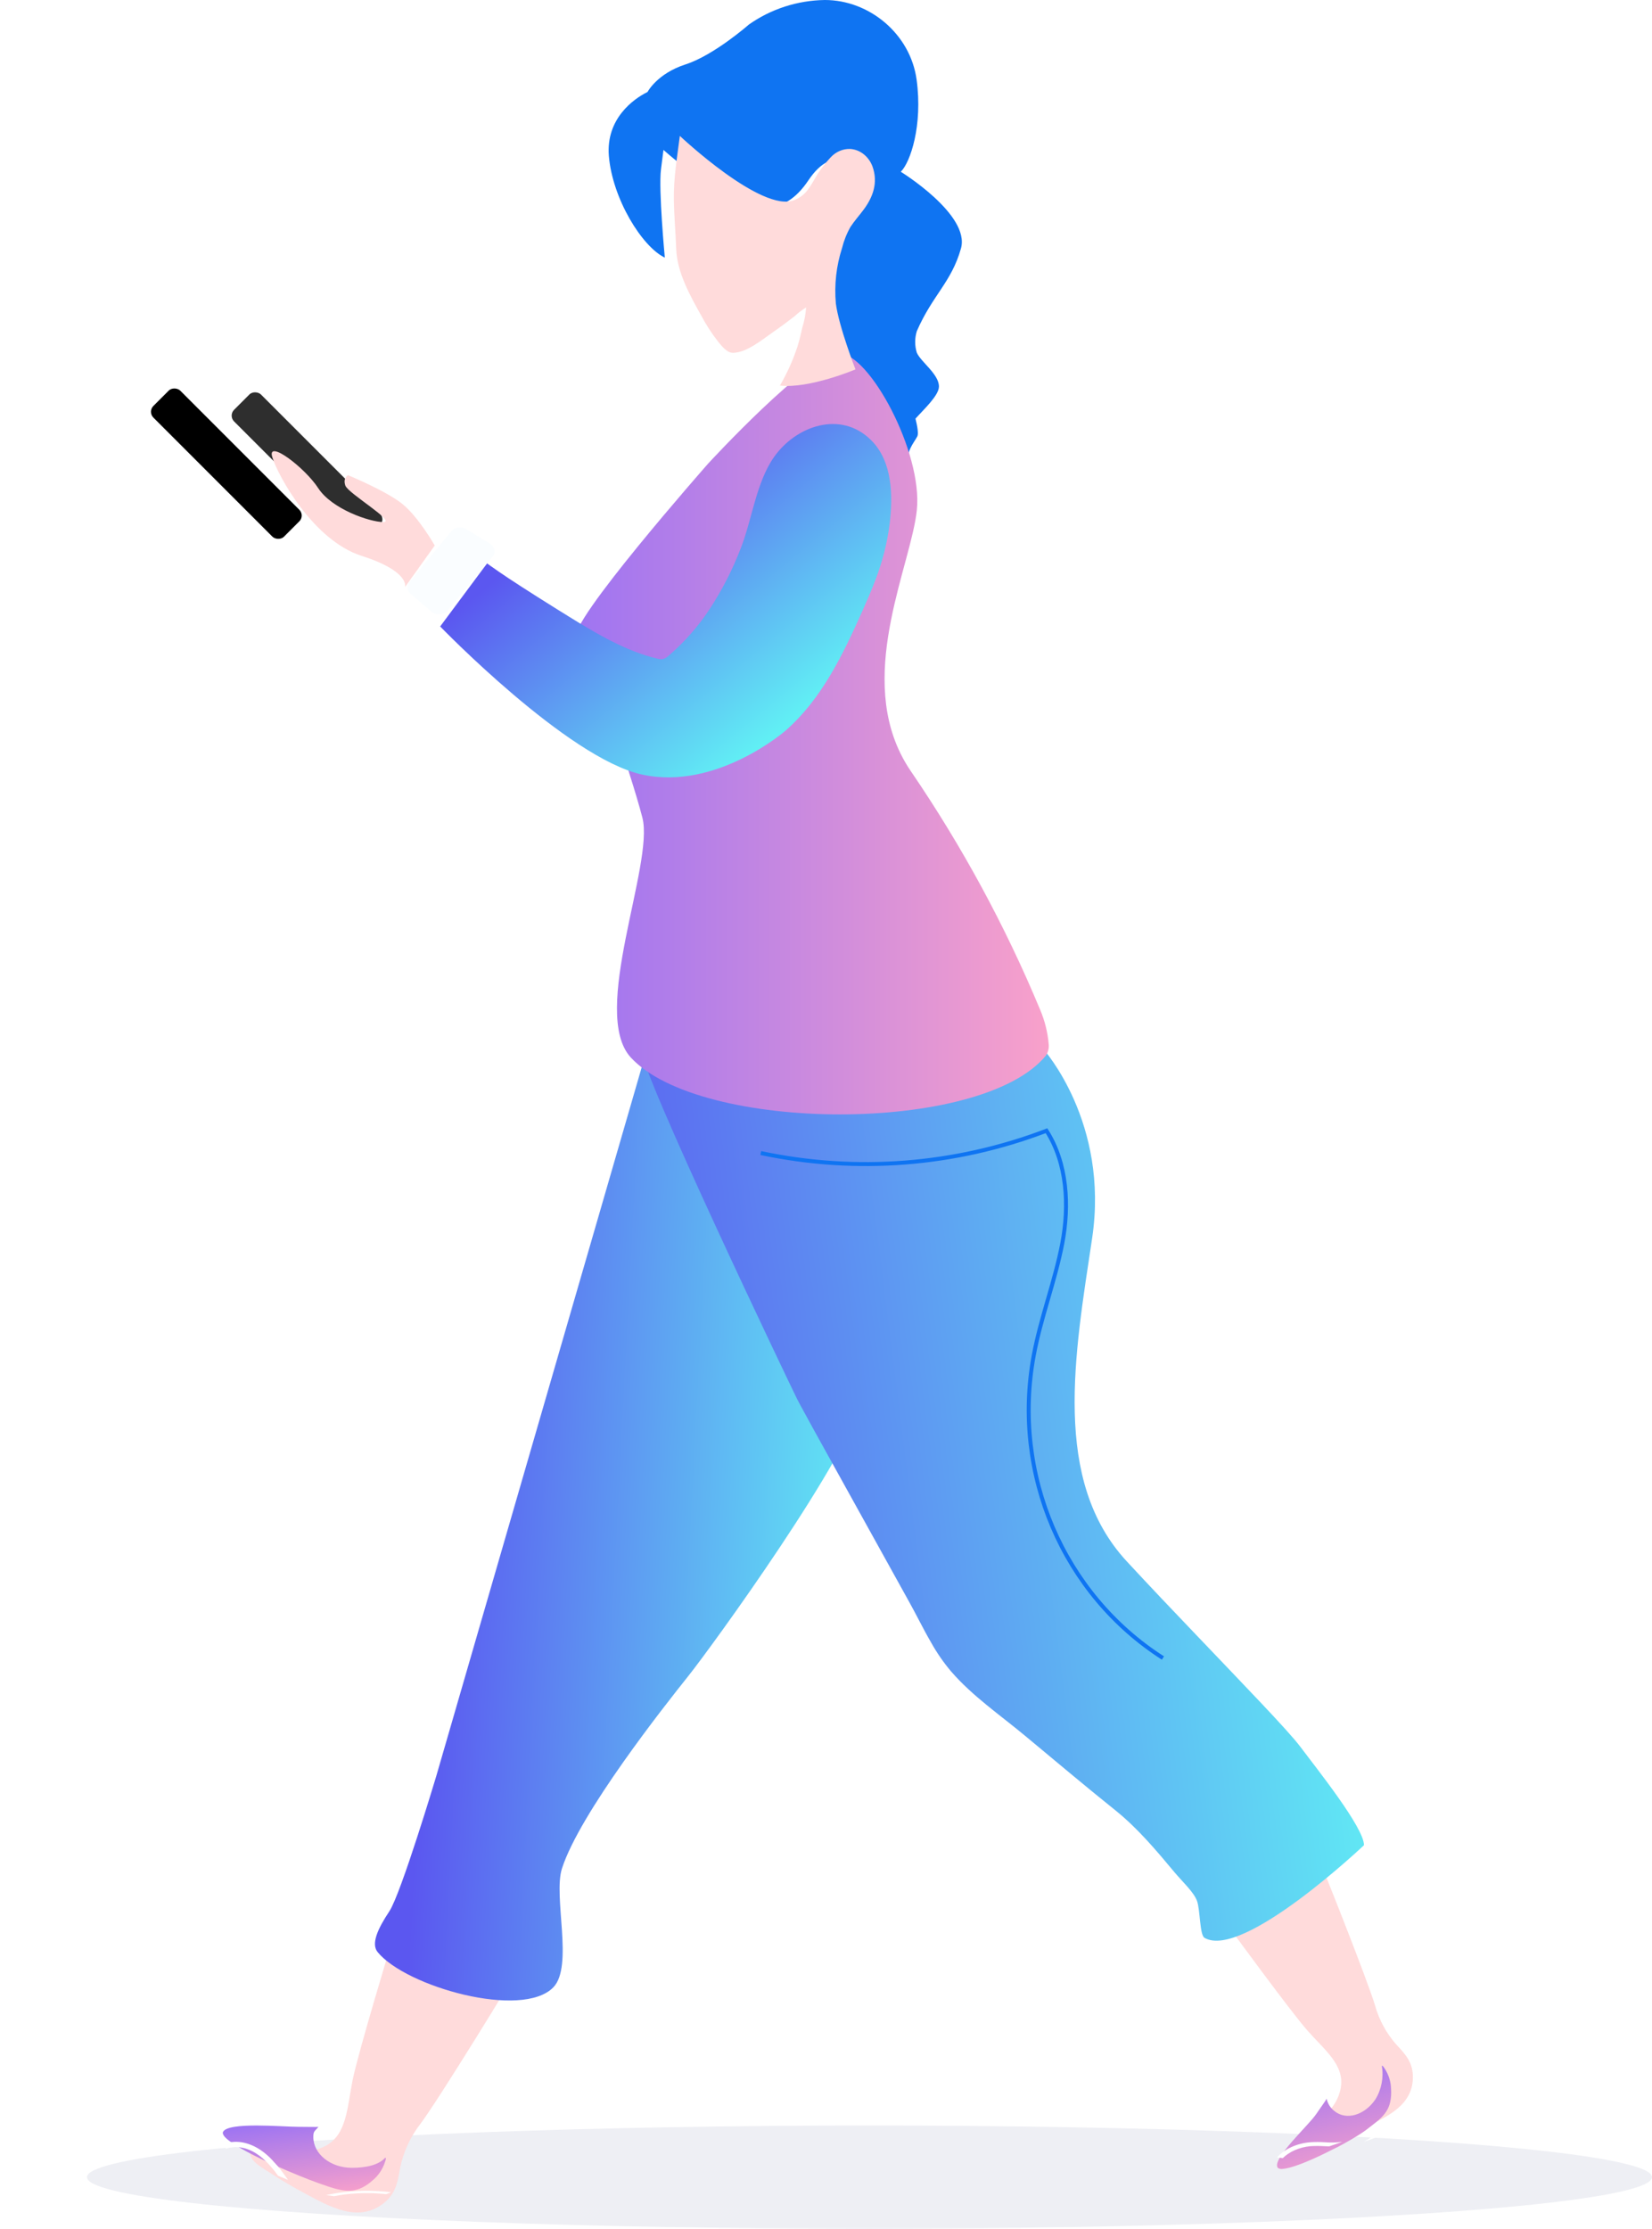<?xml version="1.0" encoding="UTF-8"?> <svg xmlns="http://www.w3.org/2000/svg" xmlns:xlink="http://www.w3.org/1999/xlink" width="304px" height="410px" viewBox="0 0 304 410"> <!-- Generator: Sketch 48.1 (47250) - http://www.bohemiancoding.com/sketch --> <title>girl</title> <desc>Created with Sketch.</desc> <defs> <linearGradient x1="56.677%" y1="109.065%" x2="19.831%" y2="-10.638%" id="linearGradient-1"> <stop stop-color="#F9A1CA" offset="0%"></stop> <stop stop-color="#926EF7" offset="100%"></stop> </linearGradient> <linearGradient x1="12.777%" y1="40.174%" x2="100.276%" y2="48.972%" id="linearGradient-2"> <stop stop-color="#5B57F0" offset="0%"></stop> <stop stop-color="#61EFF4" offset="100%"></stop> </linearGradient> <linearGradient x1="-5.206%" y1="65.643%" x2="100.276%" y2="48.972%" id="linearGradient-3"> <stop stop-color="#5B57F0" offset="0%"></stop> <stop stop-color="#61EFF4" offset="100%"></stop> </linearGradient> <linearGradient x1="100%" y1="50%" x2="-11.092%" y2="50%" id="linearGradient-4"> <stop stop-color="#F9A1CA" offset="0%"></stop> <stop stop-color="#926EF7" offset="100%"></stop> </linearGradient> <rect id="path-5" x="37" y="69" width="7" height="34" rx="1.51"></rect> <filter x="-578.6%" y="-116.2%" width="1542.9%" height="397.1%" filterUnits="objectBoundingBox" id="filter-6"> <feOffset dx="10" dy="11" in="SourceAlpha" result="shadowOffsetOuter1"></feOffset> <feGaussianBlur stdDeviation="15" in="shadowOffsetOuter1" result="shadowBlurOuter1"></feGaussianBlur> <feColorMatrix values="0 0 0 0 0 0 0 0 0 0 0 0 0 0 0 0 0 0 0.094 0" type="matrix" in="shadowBlurOuter1"></feColorMatrix> </filter> <linearGradient x1="32.14%" y1="24.695%" x2="82.803%" y2="76.364%" id="linearGradient-7"> <stop stop-color="#5B57F0" offset="0%"></stop> <stop stop-color="#61EFF4" offset="100%"></stop> </linearGradient> </defs> <g id="Landing-page-2" stroke="none" stroke-width="1" fill="none" fill-rule="evenodd" transform="translate(-1269, -232)"> <g id="girl" transform="translate(1285, 232)"> <ellipse id="Oval-6" fill-opacity="0.085" fill="#39407B" cx="144" cy="400.5" rx="144" ry="9.5"></ellipse> <path d="M210,354.283 C210,354.283 221.471,369.999 224.614,373.553 C227.758,377.107 231.443,379.871 230.732,384.041 C230.021,388.211 226.352,390.075 225.255,391.583 C224.159,393.092 223.069,394.6 225.086,394.963 C226.26,395.177 227.812,394.403 228.878,394.016 C231.018,393.226 233.111,392.326 235.158,391.339 C239.19,389.412 244.188,387.24 243.995,381.806 C243.902,379.2 242.519,377.802 240.905,376.057 C239.11,374.016 237.789,371.586 237.043,368.949 C235.737,364.447 226.43,341.016 225.503,339.144 C224.576,337.272 210,354.283 210,354.283 Z" id="Shape" fill="#FFDBDB" fill-rule="nonzero"></path> <path d="M236.344,391.076 C236.037,391.307 235.717,391.544 235.376,391.82 L235.232,391.931 C234.625,392.37 233.786,392.905 232.797,393.485 C232.06,393.916 231.249,394.377 230.389,394.831 L228.888,395.574 C228.247,395.909 227.592,396.221 226.937,396.534 C224.141,397.857 221.432,398.898 220.027,398.98 C219.736,399.035 219.437,398.977 219.181,398.816 C219.135,398.78 219.097,398.731 219.072,398.675 C218.247,396.913 224.741,391.046 226.194,388.912 C227.292,387.299 227.92,386.481 228.124,386.072 C228.335,387.008 228.858,387.824 229.591,388.362 C231.747,390.102 235.123,389.106 237.095,386.198 C238.223,384.385 238.65,382.159 238.282,380.005 C238.486,379.945 238.739,380.451 238.786,380.496 C239.389,381.392 239.78,382.437 239.926,383.537 C240.328,387.589 239.093,389.009 236.344,391.076 Z" id="Shape" fill="url(#linearGradient-1)" fill-rule="nonzero"></path> <path d="M56.153,357 C56.153,357 49.94,377.459 48.903,382.572 C47.866,387.685 47.866,392.797 43.726,394.846 C39.587,396.894 35.439,394.846 33.374,394.846 C31.308,394.846 29.259,394.846 30.263,396.894 C30.864,398.081 32.592,398.967 33.654,399.674 C35.777,401.08 37.99,402.357 40.237,403.56 C44.656,405.917 49.931,408.973 54.614,405.283 C56.86,403.511 57.173,401.365 57.634,398.78 C58.238,395.86 59.501,393.112 61.329,390.741 C64.44,386.677 78.932,363.104 79.968,361.072 C81.005,359.04 56.153,357 56.153,357 Z" id="Shape" fill="#FFDBDB" fill-rule="nonzero"></path> <path d="M152.708,60.928 C152.314,62.216 152.314,63.587 152.708,64.875 C153.44,66.572 156.784,68.821 156.784,71.102 C156.784,72.752 153.97,75.329 152.467,77.01 C152.804,78.365 153.054,79.797 152.804,80.272 C152.161,81.525 150.529,83.145 151.253,85.667 C151.976,88.189 149.717,91.053 148.68,89.613 C147.643,88.173 147.53,83.51 146.501,82.062 C146.179,81.619 145.745,81.027 145.319,80.389 C142.714,79.299 139.241,75.851 138.726,73.383 C138.139,70.565 139.249,68.502 139.023,66.899 C138.549,63.567 133.918,57.869 134.424,54.202 C134.931,50.536 135.526,44.324 137.85,42.067 C140.173,39.809 143.092,34.173 142.513,32.476 C141.934,30.779 137.56,25.992 132.752,33.185 C127.944,40.377 122.75,37.521 122.75,37.521 C122.75,37.521 116.205,36.47 106.09,27.58 L105.632,31.168 C105.158,34.905 106.34,47.391 106.34,47.391 C102.167,45.406 96.691,36.579 96.04,28.662 C95.501,21.858 100.535,18.208 103.156,16.923 C103.156,16.923 104.908,13.537 110.151,11.848 C115.393,10.159 121.809,4.515 121.809,4.515 C125.876,1.648 130.761,0.071 135.791,0 C143.952,0 151.526,6.227 152.676,14.666 C153.826,23.104 151.51,29.892 149.765,31.597 C149.765,31.597 162.581,39.49 160.837,45.702 C159.092,51.914 155.603,54.272 152.708,60.928 Z" id="Shape" fill="#0F74F2" fill-rule="nonzero"></path> <path d="M54.86,397.658 C54.509,398.79 53.886,399.819 53.046,400.657 L52.82,400.867 C52.549,401.107 52.301,401.317 52.067,401.519 C49.538,403.461 47.589,403.251 44.541,402.269 L43.389,401.872 L42.636,401.609 C40.845,400.979 37.714,399.72 34.568,398.31 L33.115,397.65 C29.811,396.106 26.747,394.456 25.543,393.272 C25.324,393.077 25.152,392.837 25.039,392.567 C24.987,392.442 24.987,392.302 25.039,392.177 C25.98,390.288 35.99,391.24 38.835,391.24 C40.995,391.24 42.132,391.3 42.599,391.24 C41.899,392.117 41.658,391.99 41.658,393.122 C41.658,396.248 44.834,398.783 48.755,398.783 C51.149,398.783 53.64,398.348 54.912,396.901 C55.131,397.028 54.875,397.583 54.86,397.658 Z" id="Shape" fill="url(#linearGradient-1)" fill-rule="nonzero"></path> <path d="M53.497,359.103 C58.723,365.483 80.084,371.499 85.824,365.578 C89.579,361.699 85.769,348.884 87.405,343.739 C90.67,333.551 106.284,313.794 110.593,308.403 C114.902,303.012 140.77,267.408 142.92,256.65 C145.071,245.893 103.051,193 103.051,193 L64.265,326.775 C64.265,326.775 57.798,348.354 55.647,351.591 C53.497,354.829 52.248,357.583 53.497,359.103 Z" id="Shape" fill="url(#linearGradient-2)" fill-rule="nonzero"></path> <path d="M205.651,356.472 C204.753,355.948 204.87,351.296 204.269,349.669 C203.668,348.043 201.559,346.12 200.153,344.438 C196.818,340.435 193.335,336.291 189.259,333.023 C183.698,328.566 178.239,323.96 172.749,319.402 C168.063,315.492 162.979,312.052 158.988,307.431 C157.623,305.811 156.415,304.065 155.38,302.216 C154.599,300.879 153.873,299.51 153.155,298.134 C152.553,296.977 151.944,295.828 151.319,294.702 C146.378,285.783 141.432,276.861 136.481,267.937 C134.739,264.81 132.99,261.643 131.272,258.476 C130.967,257.898 130.756,257.522 130.686,257.366 C129.616,255.239 101.79,197.082 102,193 L176.006,193 C176.006,193 188.165,206.488 184.971,227.802 C181.777,249.117 177.521,272.293 191.352,287.227 C195.577,291.785 199.888,296.328 203.957,300.574 C213.188,310.254 221.06,318.362 223.285,321.325 C226.48,325.579 235,336.228 235,339.434 C235.031,339.403 212.696,360.577 205.651,356.472 Z" id="Shape" fill="url(#linearGradient-3)" fill-rule="nonzero"></path> <path d="M124,212.107 C141.553,215.834 159.778,214.411 176.574,208 C180.387,213.953 180.817,221.743 179.48,228.726 C178.144,235.71 175.511,242.381 174.222,249.373 C170.191,271.153 179.629,293.232 198,305" id="Shape" stroke="#0F74F2" stroke-width="0.73"></path> <path d="M176.987,192.117 C177.053,192.843 176.868,193.571 176.463,194.185 C164.558,208.708 112.829,208.387 100.078,194.529 C92.523,186.296 104.42,158.965 102.213,150.418 C100.006,141.872 92.329,119.46 90.13,117.329 C87.931,115.198 114.295,85.297 114.295,85.297 C114.295,85.297 132.959,65 138.444,65 C143.929,65 153.813,83.151 152.717,93.82 C151.686,103.792 142.045,123.071 149.721,138.621 C150.272,139.744 150.905,140.828 151.614,141.864 C161.02,155.643 168.975,170.309 175.36,185.638 C176.25,187.701 176.799,189.887 176.987,192.117 Z" id="Shape" fill="url(#linearGradient-4)" fill-rule="nonzero"></path> <path d="M132.338,56.557 C131.568,57.038 130.84,57.596 130.161,58.224 C128.889,59.208 127.595,60.167 126.279,61.076 C124.236,62.493 121.386,64.903 118.858,64.903 C117.781,64.903 116.801,63.652 116.143,62.843 C114.972,61.342 113.926,59.727 113.016,58.016 C111.033,54.448 108.595,50.137 108.438,45.843 C108.325,42.792 108.049,39.74 108.004,36.672 C107.944,32.754 108.61,28.877 109.103,25 C109.103,25 124.192,39.232 130.154,36.814 C132.473,35.872 133.078,34.263 134.447,32.028 C135.161,30.933 135.959,29.909 136.834,28.969 C137.805,27.913 139.121,27.346 140.477,27.401 C142.26,27.521 143.831,28.75 144.539,30.578 C145.661,33.646 144.583,36.33 142.945,38.54 C142.152,39.615 141.232,40.624 140.499,41.75 C139.81,42.963 139.286,44.284 138.943,45.668 C137.893,48.917 137.507,52.387 137.814,55.823 C138.352,60.05 141.427,67.954 141.427,67.954 C141.427,67.954 132.944,71.539 127.52,70.93 C128.849,68.658 129.94,66.225 130.774,63.677 C131.119,62.526 131.41,61.351 131.665,60.175 C132.032,59.008 132.258,57.791 132.338,56.557 Z" id="Shape" fill="#FFDBDB" fill-rule="nonzero"></path> <g id="Rectangle-path" fill-rule="nonzero" transform="translate(40.5, 86) rotate(135) translate(-40.5, -86) "> <use fill="black" fill-opacity="1" filter="url(#filter-6)" xlink:href="#path-5"></use> <use fill="#2E2E2E" fill-rule="evenodd" xlink:href="#path-5"></use> </g> <path d="M58.53,108 C58.53,108 59.526,105.125 50.553,102.258 C41.581,99.39 35.101,87.416 34.098,84.067 C33.095,80.718 40.077,85.979 42.569,89.81 C45.06,93.64 52.042,96.034 54.534,96.034 C57.026,96.034 48.054,90.766 47.552,89.328 C47.051,87.891 48.054,87.416 48.054,87.416 C48.054,87.416 55.036,90.291 58.021,92.685 C61.007,95.078 64,100.346 64,100.346 L58.53,108 Z" id="Shape" fill="#FFDBDB" fill-rule="nonzero"></path> <path d="M231,394 C230.203,394.293 229.39,394.566 228.576,394.839 L227.678,394.8 C226.832,394.751 225.982,394.751 225.136,394.8 C223.13,394.992 221.303,395.782 220.051,397 L219,396.857 C220.412,395.3 222.63,394.287 225.085,394.078 C225.987,394.02 226.894,394.02 227.797,394.078 C228.864,394.162 229.941,394.135 231,394 Z" id="Shape" fill="#FFFFFF" fill-rule="nonzero"></path> <path d="M242,391.09 C241.64,391.268 241.263,391.453 240.863,391.666 C239.753,391.833 238.745,392.246 237.979,392.847 C237.923,392.882 237.883,392.917 237.827,392.957 C236.962,393.291 236.009,393.648 235,394 C235.573,393.67 236.108,393.307 236.602,392.917 C236.842,392.738 237.082,392.554 237.339,392.381 C238.86,391.315 240.406,390.848 241.808,391.044 C241.876,391.049 241.941,391.065 242,391.09 Z" id="Shape" fill="#FFFFFF" fill-rule="nonzero"></path> <path d="M36.668,400.532 L37,401 L35.171,400.238 C34.735,399.64 34.28,399.034 33.796,398.505 C32.081,396.513 30.242,395.335 28.308,395.04 C27.412,394.897 26.491,394.968 25.635,395.248 C25.359,395.024 25.142,394.745 25,394.434 C26.113,394.018 27.332,393.898 28.517,394.087 C30.697,394.468 32.763,395.759 34.63,397.942 C35.379,398.73 36.033,399.64 36.668,400.532 Z" id="Shape" fill="#FFFFFF" fill-rule="nonzero"></path> <path d="M56,403.283 C55.655,403.407 55.339,403.517 55.042,403.622 C52.237,403.317 49.267,403.381 46.557,403.805 C46.193,403.867 45.829,403.932 45.465,404 L44,403.793 L44.374,403.723 C44.977,403.61 45.561,403.493 46.164,403.396 C49.319,402.91 52.783,402.87 56,403.283 Z" id="Shape" fill="#FFFFFF" fill-rule="nonzero"></path> <path d="M147.715,96.355 C147.266,99.859 146.396,103.298 145.125,106.598 C144.39,108.564 143.527,110.515 142.64,112.529 C139.075,120.457 135.223,128.576 128.549,134.411 C128.549,134.411 115.833,145.51 102.109,142.474 C88.386,139.437 65,115.24 65,115.24 L73.632,103.633 C73.632,103.633 73.784,103.76 74.215,104.061 C74.647,104.362 75.079,104.672 75.814,105.179 C77.7,106.479 81.057,108.675 86.82,112.267 L88.362,113.218 L88.61,113.377 C93.629,116.485 99.136,119.783 104.963,121.162 C105.276,121.253 105.605,121.283 105.93,121.25 C106.358,121.143 106.748,120.92 107.057,120.608 C109.922,118.143 112.431,115.299 114.514,112.156 C116.849,108.604 118.795,104.813 120.316,100.85 C122.402,95.562 123.13,88.831 126.391,84.137 C130.427,78.334 138.723,75.416 144.294,80.966 C148.258,84.874 148.33,91.225 147.715,96.355 Z" id="Shape" fill="url(#linearGradient-7)" fill-rule="nonzero"></path> <path d="M59.589,109.274 L63.401,112.512 C63.809,112.86 64.369,113.035 64.936,112.994 C65.503,112.953 66.022,112.699 66.358,112.297 L74.618,102.442 C74.93,102.07 75.059,101.604 74.975,101.148 C74.89,100.692 74.6,100.286 74.169,100.019 L69.789,97.314 C68.908,96.771 67.691,96.949 67.061,97.715 L59.369,107.044 C58.803,107.733 58.897,108.68 59.589,109.274 Z" id="Shape" fill="#FAFDFF" fill-rule="nonzero"></path> </g> </g> </svg> 